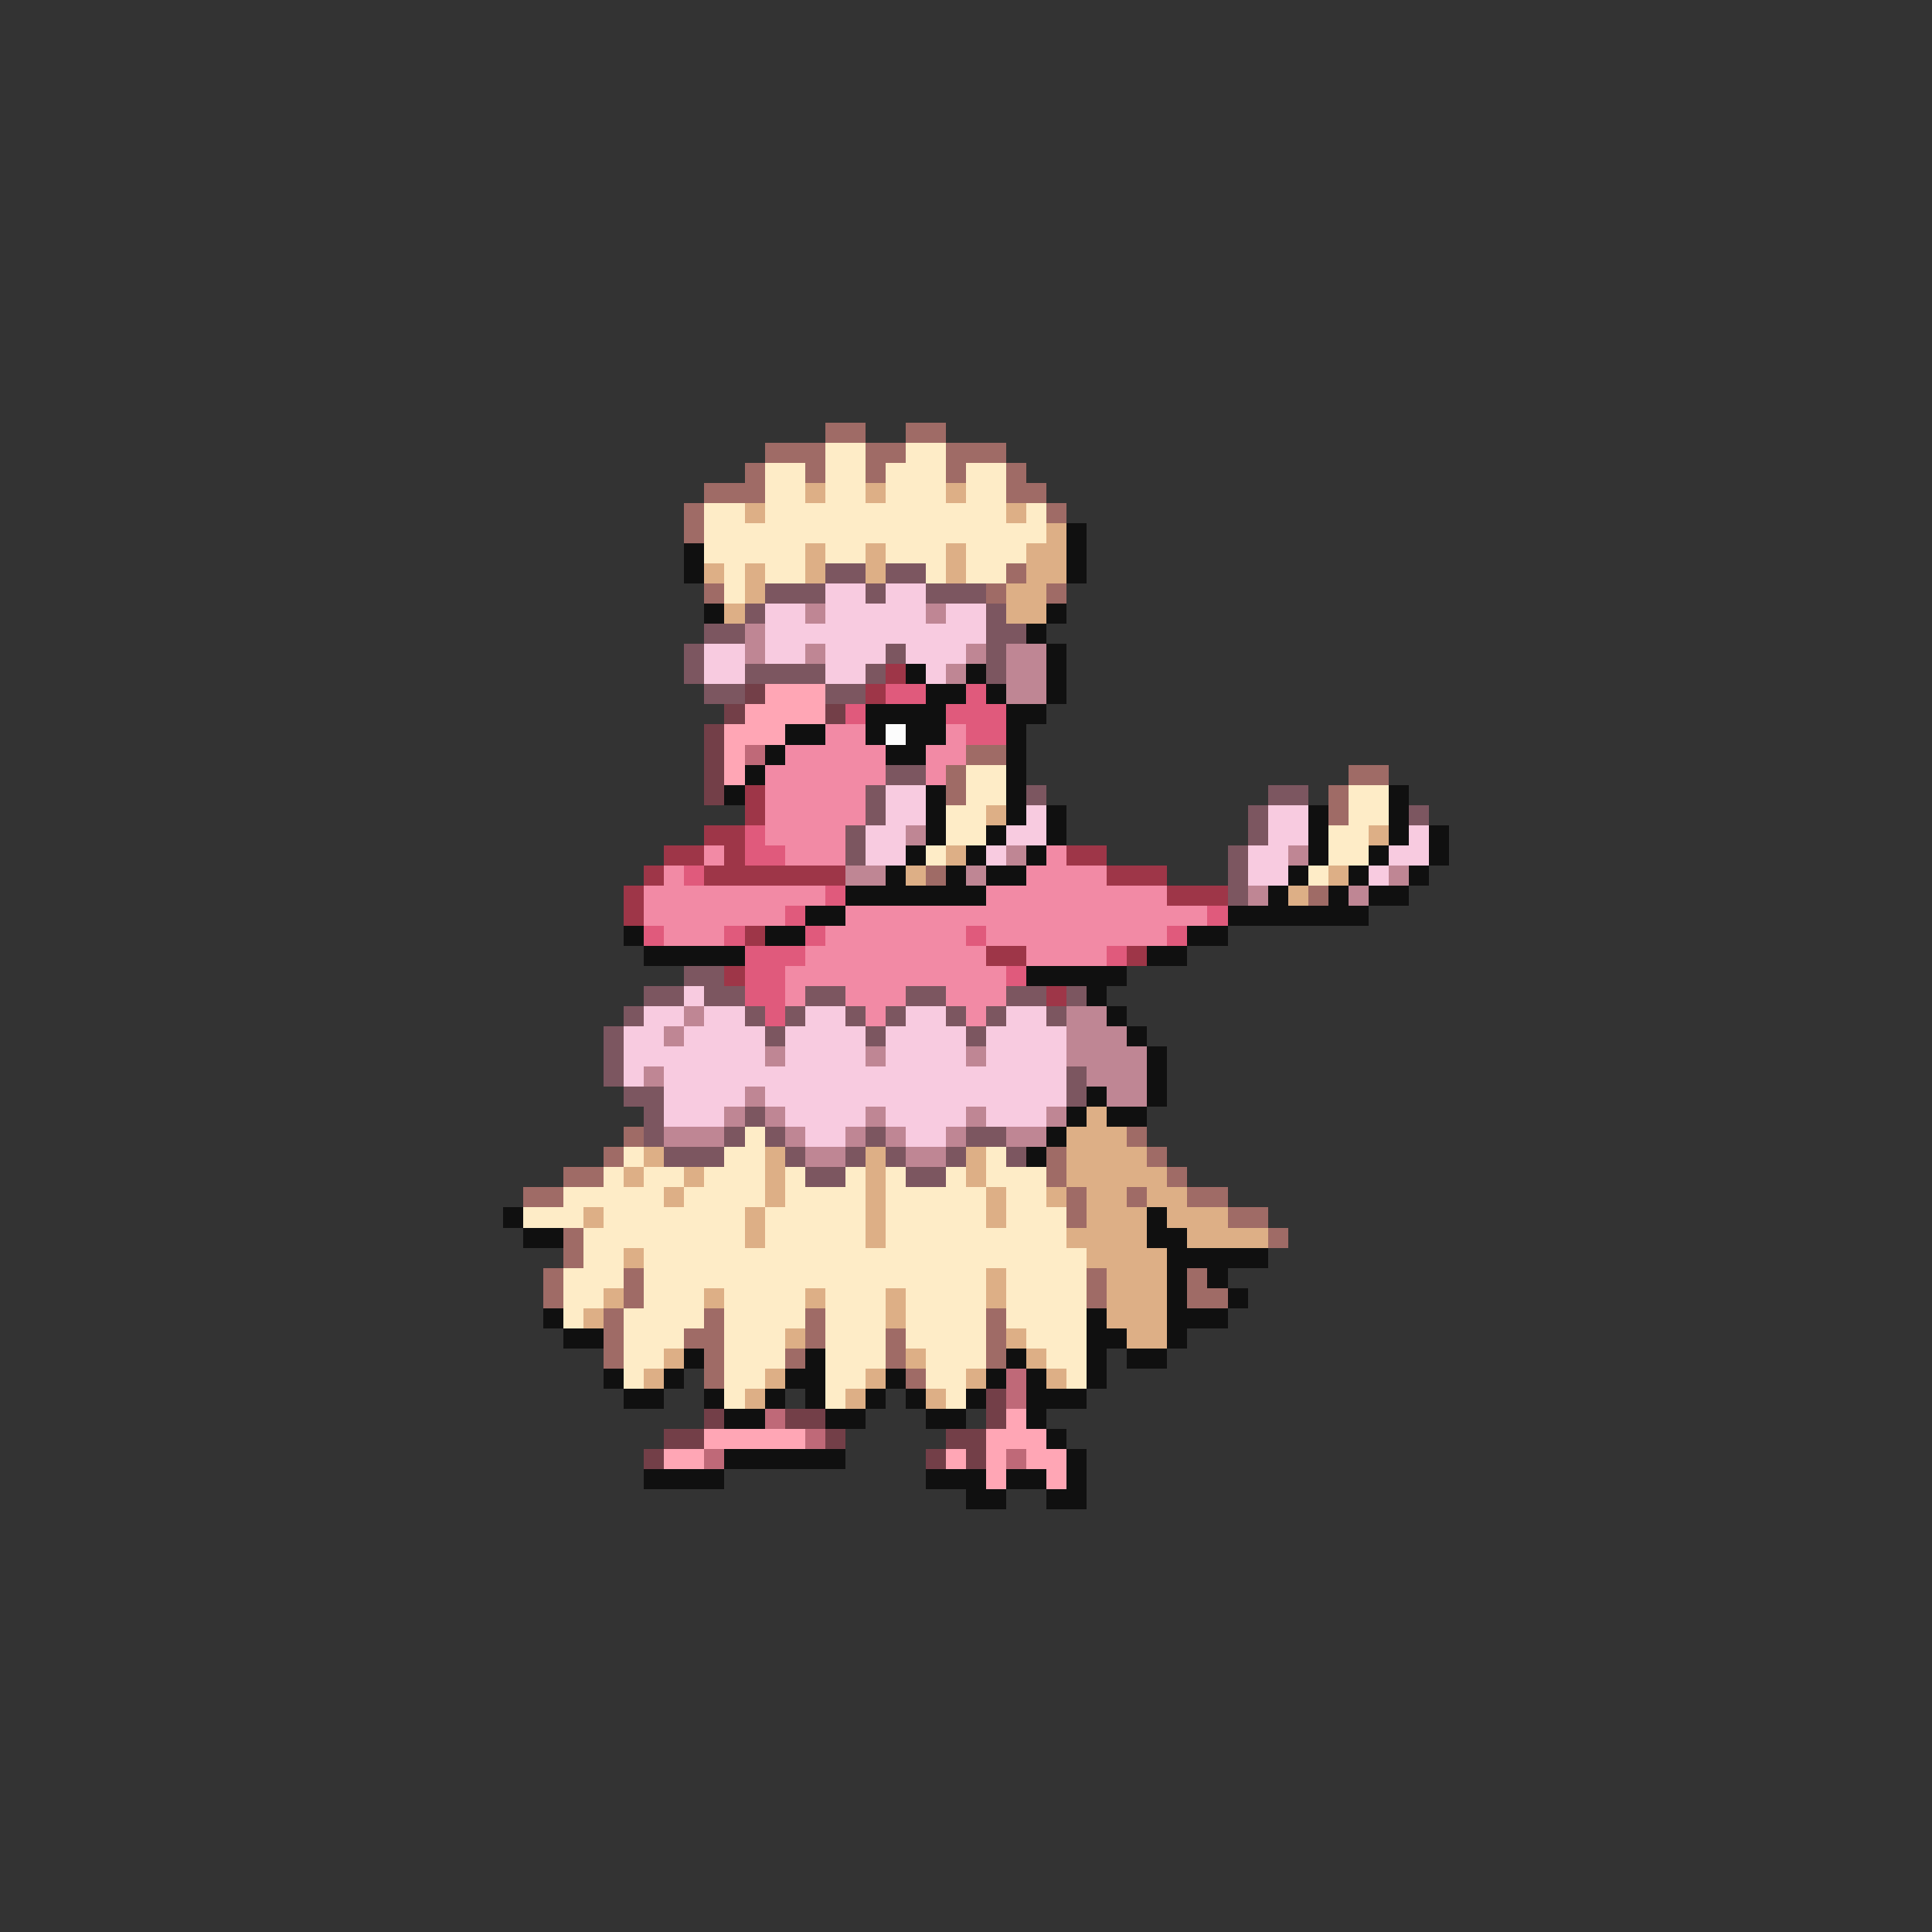 <svg xmlns="http://www.w3.org/2000/svg" viewBox="0 -0.5 96 96" shape-rendering="crispEdges">
<rect x="0" y="-0.5" width="96" height="96" fill="#333333" stroke="none"/>
<path stroke="#9f6b66" d="M41 21h2M45 21h2M38 22h3M43 22h2M47 22h3M37 23h1M40 23h1M43 23h1M47 23h1M50 23h1M35 24h3M50 24h2M34 25h1M52 25h1M34 26h1M50 28h1M35 29h1M49 29h1M52 29h1M48 37h2M47 38h1M67 38h2M47 39h1M66 39h1M66 40h1M46 43h1M65 44h1M31 56h1M56 56h1M30 57h1M52 57h1M57 57h1M28 58h2M52 58h1M58 58h1M26 59h2M53 59h1M56 59h1M59 59h2M53 60h1M61 60h2M28 61h1M63 61h1M28 62h1M27 63h1M31 63h1M54 63h1M59 63h1M27 64h1M31 64h1M54 64h1M59 64h2M30 65h1M35 65h1M40 65h1M49 65h1M30 66h1M34 66h2M40 66h1M44 66h1M49 66h1M30 67h1M35 67h1M39 67h1M44 67h1M49 67h1M35 68h1M45 68h1" />
<path stroke="#feecc7" d="M41 22h2M45 22h2M38 23h2M41 23h2M44 23h3M48 23h2M38 24h2M41 24h2M44 24h3M48 24h2M35 25h2M38 25h12M51 25h1M35 26h17M35 27h5M41 27h2M44 27h3M48 27h3M36 28h1M38 28h2M46 28h1M48 28h2M36 29h1M48 38h2M48 39h2M67 39h2M47 40h2M67 40h2M47 41h2M66 41h2M46 42h1M66 42h2M65 43h1M37 56h1M31 57h1M36 57h2M49 57h1M30 58h1M32 58h2M35 58h3M39 58h1M42 58h1M44 58h1M47 58h1M49 58h3M28 59h5M34 59h4M39 59h4M44 59h5M50 59h2M26 60h3M30 60h7M38 60h5M44 60h5M50 60h3M29 61h8M38 61h5M44 61h9M29 62h2M32 62h22M28 63h3M32 63h17M50 63h4M28 64h2M32 64h3M36 64h4M41 64h3M45 64h4M50 64h4M28 65h1M31 65h4M36 65h4M41 65h3M45 65h4M50 65h4M31 66h3M36 66h3M41 66h3M45 66h4M51 66h3M31 67h2M36 67h3M41 67h3M46 67h3M52 67h2M31 68h1M36 68h2M41 68h2M46 68h2M53 68h1M36 69h1M41 69h1M47 69h1" />
<path stroke="#ddaf86" d="M40 24h1M43 24h1M47 24h1M37 25h1M50 25h1M52 26h1M40 27h1M43 27h1M47 27h1M51 27h2M35 28h1M37 28h1M40 28h1M43 28h1M47 28h1M51 28h2M37 29h1M50 29h2M36 30h1M50 30h2M49 40h1M68 41h1M47 42h1M45 43h1M66 43h1M64 44h1M54 55h1M53 56h3M32 57h1M38 57h1M43 57h1M48 57h1M53 57h4M31 58h1M34 58h1M38 58h1M43 58h1M48 58h1M53 58h5M33 59h1M38 59h1M43 59h1M49 59h1M52 59h1M54 59h2M57 59h2M29 60h1M37 60h1M43 60h1M49 60h1M54 60h3M58 60h3M37 61h1M43 61h1M53 61h4M59 61h4M31 62h1M54 62h4M49 63h1M55 63h3M30 64h1M35 64h1M40 64h1M44 64h1M49 64h1M55 64h3M29 65h1M44 65h1M55 65h3M39 66h1M50 66h1M56 66h2M33 67h1M45 67h1M51 67h1M32 68h1M38 68h1M43 68h1M48 68h1M52 68h1M37 69h1M42 69h1M46 69h1" />
<path stroke="#101010" d="M53 26h1M34 27h1M53 27h1M34 28h1M53 28h1M35 30h1M52 30h1M51 31h1M52 32h1M45 33h1M48 33h1M52 33h1M46 34h2M49 34h1M52 34h1M43 35h4M50 35h2M39 36h2M43 36h1M45 36h2M50 36h1M38 37h1M44 37h2M50 37h1M37 38h1M50 38h1M36 39h1M46 39h1M50 39h1M69 39h1M46 40h1M50 40h1M52 40h1M65 40h1M69 40h1M46 41h1M49 41h1M52 41h1M65 41h1M69 41h1M71 41h1M45 42h1M48 42h1M51 42h1M65 42h1M68 42h1M71 42h1M44 43h1M47 43h1M49 43h2M64 43h1M67 43h1M70 43h1M42 44h7M63 44h1M66 44h1M68 44h2M40 45h2M61 45h7M31 46h1M38 46h2M59 46h2M32 47h5M57 47h2M51 48h5M54 49h1M55 50h1M56 51h1M57 52h1M57 53h1M54 54h1M57 54h1M53 55h1M55 55h2M52 56h1M51 57h1M25 60h1M57 60h1M26 61h2M57 61h2M58 62h5M58 63h1M60 63h1M58 64h1M61 64h1M27 65h1M54 65h1M58 65h3M28 66h2M54 66h2M58 66h1M34 67h1M40 67h1M50 67h1M54 67h1M56 67h2M30 68h1M33 68h1M39 68h2M44 68h1M49 68h1M51 68h1M54 68h1M31 69h2M35 69h1M38 69h1M40 69h1M43 69h1M45 69h1M48 69h1M51 69h3M36 70h2M41 70h2M46 70h2M51 70h1M52 71h1M36 72h6M53 72h1M32 73h4M46 73h3M50 73h2M53 73h1M48 74h2M52 74h2" />
<path stroke="#7c5660" d="M41 28h2M44 28h2M38 29h3M43 29h1M46 29h3M37 30h1M49 30h1M35 31h2M49 31h2M34 32h1M44 32h1M49 32h1M34 33h1M37 33h4M43 33h1M49 33h1M35 34h2M41 34h2M44 38h2M43 39h1M51 39h1M63 39h2M43 40h1M62 40h1M70 40h1M42 41h1M62 41h1M42 42h1M61 42h1M61 43h1M61 44h1M34 48h2M32 49h2M35 49h2M40 49h2M45 49h2M50 49h2M53 49h1M31 50h1M37 50h1M39 50h1M42 50h1M44 50h1M47 50h1M49 50h1M52 50h1M30 51h1M38 51h1M43 51h1M48 51h1M30 52h1M30 53h1M53 53h1M31 54h2M53 54h1M32 55h1M37 55h1M32 56h1M36 56h1M38 56h1M43 56h1M48 56h2M33 57h3M39 57h1M42 57h1M44 57h1M47 57h1M50 57h1M40 58h2M45 58h2" />
<path stroke="#f8cbe0" d="M41 29h2M44 29h2M38 30h2M41 30h5M47 30h2M38 31h11M35 32h2M38 32h2M41 32h3M45 32h3M35 33h2M41 33h2M46 33h1M44 39h2M44 40h2M51 40h1M63 40h2M43 41h2M50 41h2M63 41h2M70 41h1M43 42h2M49 42h1M62 42h2M69 42h2M62 43h2M68 43h1M34 49h1M32 50h2M35 50h2M40 50h2M45 50h2M50 50h2M31 51h2M34 51h4M39 51h4M44 51h4M49 51h4M31 52h7M39 52h4M44 52h4M49 52h4M31 53h1M33 53h20M33 54h4M38 54h15M33 55h3M39 55h4M44 55h4M49 55h3M40 56h2M45 56h2" />
<path stroke="#bf8694" d="M40 30h1M46 30h1M37 31h1M37 32h1M40 32h1M48 32h1M50 32h2M47 33h1M50 33h2M50 34h2M45 41h1M50 42h1M64 42h1M42 43h2M48 43h1M69 43h1M62 44h1M67 44h1M34 50h1M53 50h2M33 51h1M53 51h3M38 52h1M43 52h1M48 52h1M53 52h4M32 53h1M54 53h3M37 54h1M55 54h2M36 55h1M38 55h1M43 55h1M48 55h1M52 55h1M33 56h3M39 56h1M42 56h1M44 56h1M47 56h1M50 56h2M40 57h2M45 57h2" />
<path stroke="#9e3648" d="M44 33h1M43 34h1M37 39h1M37 40h1M35 41h2M33 42h2M36 42h1M53 42h2M32 43h1M35 43h7M55 43h3M31 44h1M58 44h3M31 45h1M37 46h1M49 47h2M56 47h1M36 48h1M52 49h1" />
<path stroke="#733f48" d="M37 34h1M36 35h1M41 35h1M35 36h1M35 37h1M35 38h1M35 39h1M49 69h1M35 70h1M39 70h2M49 70h1M33 71h2M41 71h1M47 71h2M32 72h1M46 72h1M48 72h1" />
<path stroke="#ffa6b5" d="M38 34h3M37 35h4M36 36h3M36 37h1M36 38h1M50 70h1M35 71h5M49 71h3M33 72h2M47 72h1M49 72h1M51 72h2M49 73h1M52 73h1" />
<path stroke="#e05a7c" d="M44 34h2M48 34h1M42 35h1M47 35h3M48 36h2M37 41h1M37 42h2M34 43h1M41 44h1M39 45h1M60 45h1M32 46h1M36 46h1M40 46h1M48 46h1M58 46h1M37 47h3M55 47h1M37 48h2M50 48h1M37 49h2M38 50h1" />
<path stroke="#f28aa5" d="M41 36h2M47 36h1M39 37h5M46 37h2M38 38h6M46 38h1M38 39h5M38 40h5M38 41h4M35 42h1M39 42h3M52 42h1M33 43h1M51 43h4M32 44h9M49 44h9M32 45h7M42 45h18M33 46h3M41 46h7M49 46h9M40 47h9M51 47h4M39 48h11M39 49h1M42 49h3M47 49h3M43 50h1M48 50h1" />
<path stroke="#fcfcfc" d="M44 36h1" />
<path stroke="#bf6978" d="M37 37h1M50 68h1M50 69h1M38 70h1M40 71h1M35 72h1M50 72h1" />
</svg>